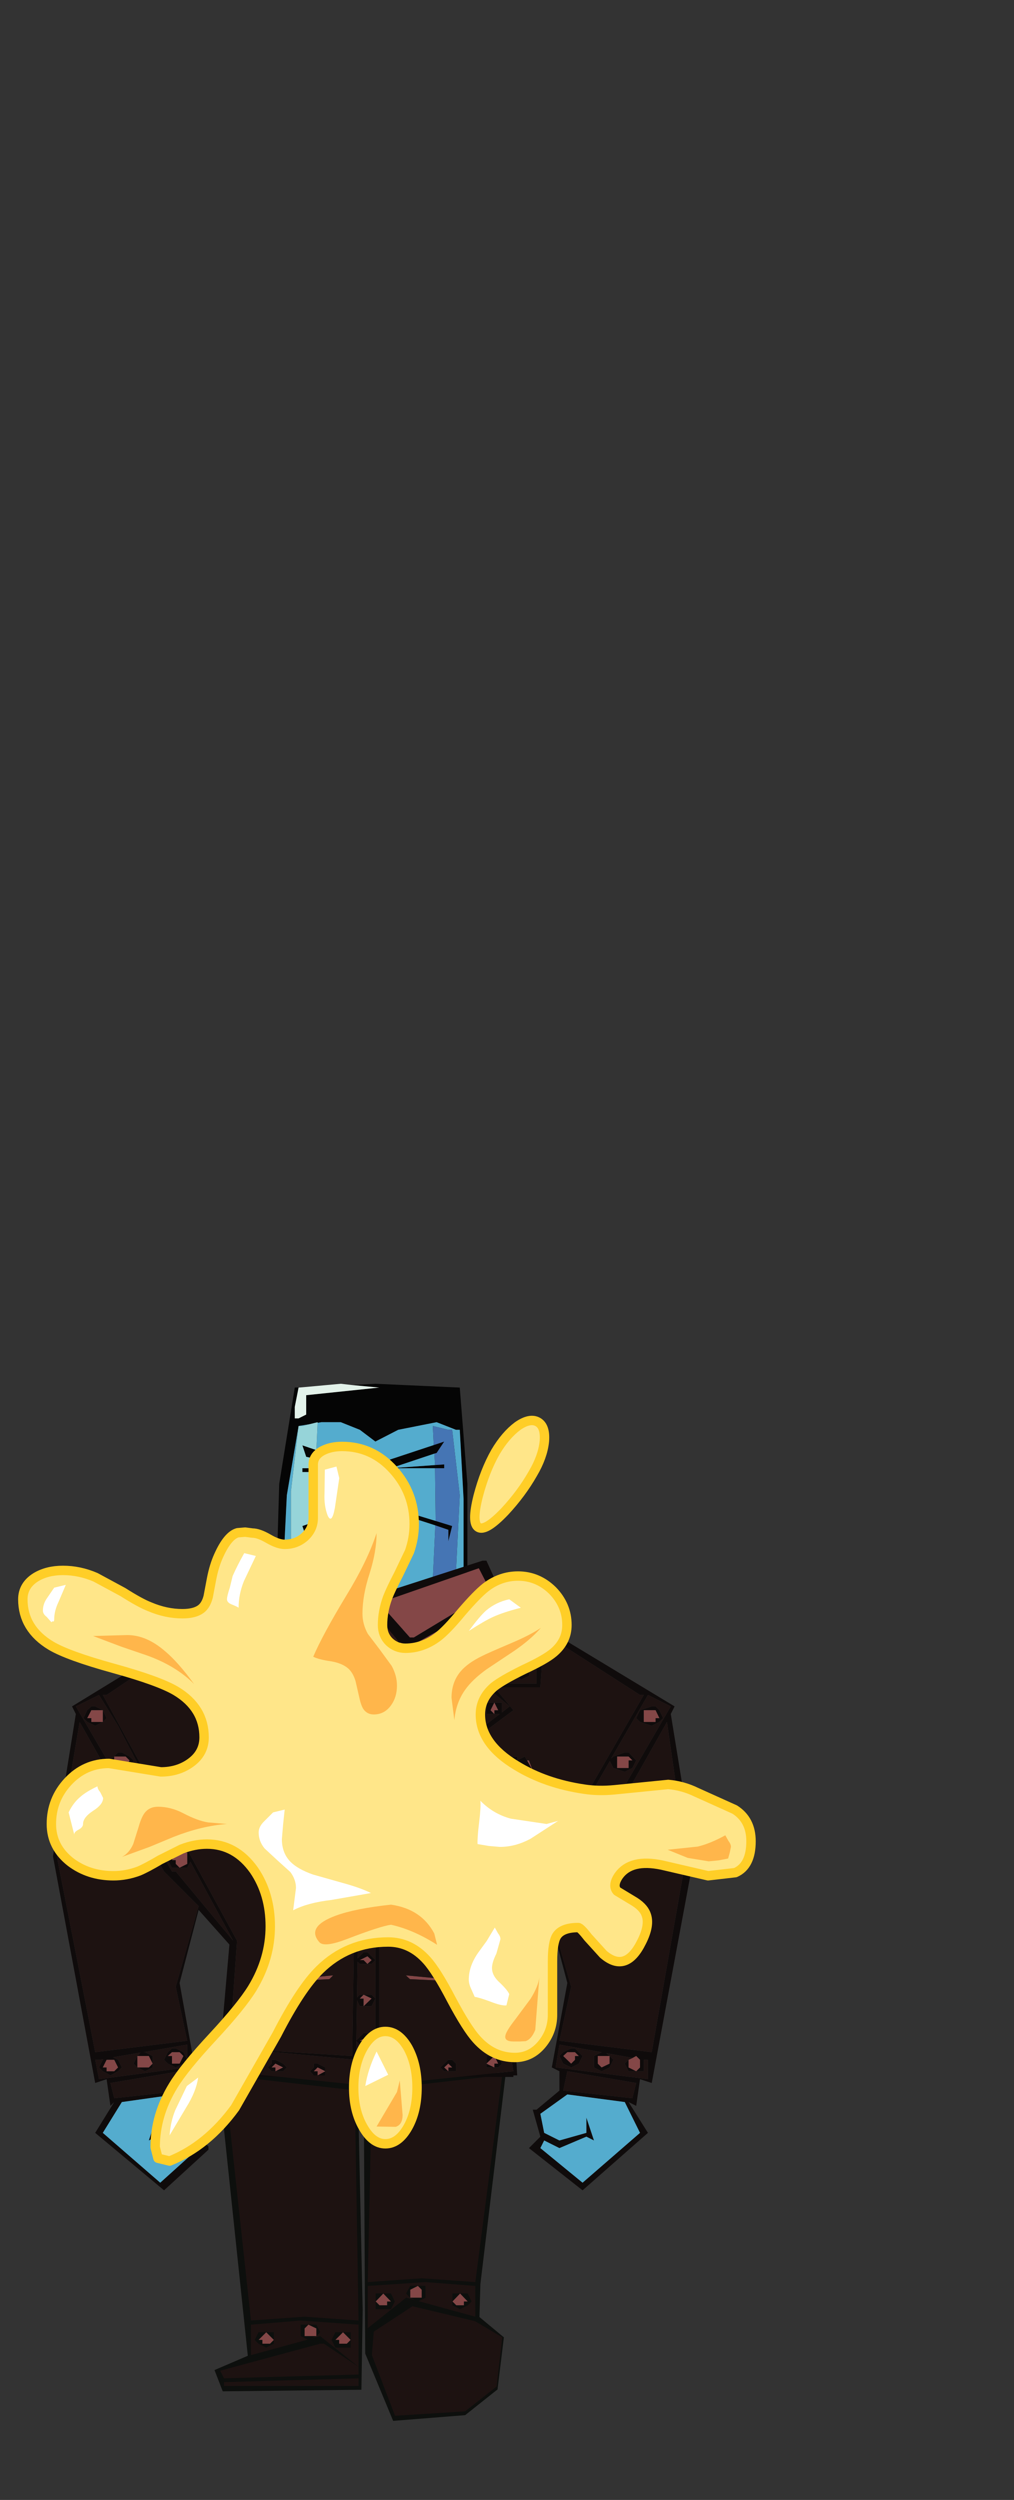 <?xml version="1.0" encoding="UTF-8" standalone="no"?>
<svg xmlns:xlink="http://www.w3.org/1999/xlink" height="1180.9px" width="479.35px" xmlns="http://www.w3.org/2000/svg">
  <rect width="100%" height="100%" fill="#333333" stroke="none"/>
  <g transform="matrix(1.0, 0.0, 0.0, 1.0, 174.55, 605.1)">
    <use height="164.25" transform="matrix(3.0, 0.0, 0.0, 3.0, -149.501, 48.548)" width="101.0" xlink:href="#sprite0"/>
    <use height="119.5" transform="matrix(2.965, 0.0, 0.0, 2.965, -165.979, 63.628)" width="117.6" xlink:href="#shape3"/>
  </g>
  <defs>
    <g id="sprite0" transform="matrix(1.0, 0.0, 0.0, 1.0, 50.45, 80.15)">
      <use height="55.35" transform="matrix(1.0, 0.0, 0.0, 1.0, -25.0, 27.8)" width="45.95" xlink:href="#shape0"/>
      <use height="40.7" transform="matrix(1.0, 0.0, 0.0, 1.0, -15.4, -80.15)" width="30.25" xlink:href="#shape1"/>
      <use height="99.15" transform="matrix(1.0, 0.0, 0.0, 1.0, -50.45, -52.3)" width="101.0" xlink:href="#shape2"/>
    </g>
    <g id="shape0" transform="matrix(1.0, 0.0, 0.0, 1.0, 25.0, -27.8)">
      <path d="M16.9 61.6 L16.75 66.8 20.6 70.0 19.6 78.2 14.5 82.25 3.15 83.15 -1.25 72.55 -1.5 28.4 20.9 28.4 16.9 61.6" fill="#0d0f0d" fill-rule="evenodd" stroke="none"/>
      <path d="M-2.45 29.0 L-1.65 65.7 -1.85 78.25 -23.7 78.5 -25.0 75.15 -19.75 72.9 -24.5 27.8 -2.45 29.0" fill="#0d0f0d" fill-rule="evenodd" stroke="none"/>
      <path d="M20.95 28.65 L20.35 28.7 20.35 28.65 20.95 28.65 M7.15 64.3 L8.25 63.75 8.25 61.9 7.05 61.9 5.85 61.9 5.2 63.1 5.85 63.75 6.65 64.15 5.2 63.75 -0.85 68.55 -0.85 61.9 8.25 61.3 16.1 61.9 16.1 66.75 7.15 64.3 M0.4 64.35 L0.4 65.55 2.8 65.55 3.4 64.35 2.8 63.1 1.6 63.1 0.4 63.1 0.4 64.35 M0.1 69.1 L6.2 65.1 16.05 67.45 20.35 70.0 19.45 77.75 14.5 81.65 3.45 82.35 -0.2 72.8 0.1 69.1 M12.5 64.35 L12.5 64.95 13.7 65.55 14.9 64.95 15.5 64.35 14.9 63.1 13.7 63.1 12.5 63.1 12.5 64.35 M16.1 61.3 L7.65 60.7 -0.85 61.3 -0.2 31.05 20.35 28.7 16.1 61.3" fill="#1d1211" fill-rule="evenodd" stroke="none"/>
      <path d="M7.05 61.9 L8.25 61.9 8.25 63.75 7.15 64.3 7.05 64.35 6.65 64.15 5.85 63.75 5.2 63.1 5.85 61.9 7.05 61.9 5.85 62.5 5.85 63.75 7.65 63.75 7.65 62.5 7.05 61.9 M1.6 63.1 L2.8 63.1 3.4 64.35 2.8 65.55 0.4 65.55 0.4 64.35 1.0 64.95 2.2 64.95 2.2 64.35 2.8 64.35 1.6 63.1 0.4 64.35 0.4 63.1 1.6 63.1 M13.7 63.1 L14.9 63.1 15.5 64.35 14.9 64.95 13.7 65.55 12.5 64.95 12.5 64.35 13.1 64.95 14.3 64.95 14.3 64.35 14.9 64.35 13.7 63.1 12.5 64.35 12.5 63.1 13.7 63.1" fill="#0d0f0d" fill-rule="evenodd" stroke="none"/>
      <path d="M7.05 61.9 L7.65 62.5 7.65 63.75 5.85 63.75 5.85 62.5 7.05 61.9 M1.6 63.1 L2.8 64.35 2.2 64.35 2.2 64.95 1.0 64.95 0.4 64.35 1.6 63.1 M13.7 63.1 L14.9 64.35 14.3 64.35 14.3 64.95 13.1 64.95 12.5 64.35 13.7 63.1" fill="#844747" fill-rule="evenodd" stroke="none"/>
      <path d="M-23.45 28.75 L-23.5 28.75 -24.1 28.65 -23.5 28.65 -23.45 28.75 -2.9 31.1 -2.3 67.35 -10.8 66.75 -19.25 67.35 -23.45 28.75 M-9.8 70.2 L-8.95 69.8 -8.35 69.2 -8.95 68.0 -10.2 68.0 -11.4 68.0 -11.4 69.8 -10.3 70.35 -19.25 72.8 -19.25 68.0 -11.4 67.35 -2.3 68.0 -2.3 74.65 -8.35 69.8 -9.8 70.2 M-15.65 70.4 L-15.65 69.2 -16.85 69.2 -18.05 69.2 -18.65 70.4 -18.05 71.0 -16.85 71.6 -15.65 71.0 -15.65 70.4 M-5.95 69.2 L-6.55 70.4 -5.95 71.6 -3.55 71.6 -3.55 70.4 -3.55 69.2 -4.75 69.2 -5.95 69.2 M-8.35 71.0 L-7.75 71.0 -2.3 74.65 -2.3 75.85 -23.5 76.45 -24.1 75.25 -8.35 71.0 M-23.5 77.05 L-2.3 76.45 -2.3 77.65 -23.5 77.65 -23.5 77.05" fill="#1d1211" fill-rule="evenodd" stroke="none"/>
      <path d="M-10.3 70.35 L-11.4 69.8 -11.4 68.0 -10.2 68.0 -8.95 68.0 -8.35 69.2 -8.95 69.8 -9.8 70.2 -10.2 70.4 -10.3 70.35 M-15.65 70.4 L-15.65 71.0 -16.85 71.6 -18.05 71.0 -18.65 70.4 -18.05 69.2 -16.85 69.2 -15.65 69.2 -15.65 70.4 -16.85 69.2 -18.05 70.4 -17.45 70.4 -17.45 71.0 -16.25 71.0 -15.65 70.4 M-8.95 69.8 L-8.95 68.6 -10.2 68.0 -10.8 68.6 -10.8 69.8 -8.95 69.8 M-5.95 69.2 L-4.75 69.2 -3.55 69.2 -3.55 70.4 -3.55 71.6 -5.95 71.6 -6.55 70.4 -5.95 69.2 M-3.55 70.4 L-4.75 69.2 -5.95 70.4 -5.35 70.4 -5.35 71.0 -4.15 71.0 -3.55 70.4" fill="#0d0f0d" fill-rule="evenodd" stroke="none"/>
      <path d="M-15.65 70.4 L-16.25 71.0 -17.45 71.0 -17.45 70.4 -18.05 70.4 -16.85 69.2 -15.65 70.4 M-8.95 69.8 L-10.8 69.8 -10.8 68.6 -10.2 68.0 -8.95 68.6 -8.95 69.8 M-3.55 70.4 L-4.15 71.0 -5.35 71.0 -5.35 70.4 -5.95 70.4 -4.75 69.2 -3.55 70.4" fill="#844747" fill-rule="evenodd" stroke="none"/>
    </g>
    <g id="shape1" transform="matrix(1.0, 0.0, 0.0, 1.0, 15.4, 80.15)">
      <path d="M-3.35 -79.95 L0.35 -80.15 13.65 -79.55 14.85 -64.4 14.85 -44.9 -0.9 -39.45 -15.4 -44.3 -14.8 -64.4 -12.35 -79.55 -11.1 -79.6 -11.75 -79.55 -12.35 -76.5 -12.35 -74.7 -11.75 -74.7 -10.55 -75.3 -10.55 -78.35 0.95 -79.55 -3.35 -79.95 M9.75 -67.35 L11.2 -67.45 11.2 -66.85 9.75 -66.85 3.35 -66.85 1.55 -66.25 2.15 -67.45 1.55 -68.05 2.15 -68.05 9.55 -70.5 11.2 -71.05 10.0 -69.25 9.65 -69.15 2.75 -66.85 9.75 -67.35 M9.85 -58.55 L12.45 -57.75 11.85 -55.35 11.85 -57.15 9.8 -57.85 6.4 -58.95 0.35 -60.2 6.4 -59.6 9.85 -58.55 M-11.75 -73.5 L-13.6 -62.6 -14.2 -50.5 -0.9 -45.65 14.25 -50.5 14.25 -62.0 13.65 -72.9 13.05 -72.9 10.0 -74.1 3.95 -72.9 0.35 -71.05 -2.1 -72.9 -5.1 -74.1 -8.15 -74.1 -8.75 -74.0 -8.75 -74.1 -9.95 -73.8 -11.75 -73.5 M-8.95 -69.7 L-2.1 -67.45 -1.5 -67.45 -0.9 -67.45 -1.2 -66.4 -0.9 -66.25 -1.25 -66.25 -1.5 -65.3 -1.5 -63.8 -0.25 -63.2 1.55 -63.8 1.55 -65.0 2.15 -65.65 2.15 -63.2 -0.25 -63.2 -2.1 -63.2 -1.5 -65.3 -1.5 -66.25 -9.1 -66.25 -11.15 -66.25 -11.15 -66.85 -9.1 -66.85 -2.7 -66.85 -9.0 -68.3 -10.55 -68.65 -11.15 -70.45 -8.95 -69.7 M-9.15 -58.45 L-5.7 -59.6 0.35 -60.2 -9.15 -57.65 -10.55 -57.15 -9.95 -55.95 -10.55 -55.95 -11.15 -57.75 -9.15 -58.45 M0.95 -57.15 L1.55 -56.55 0.95 -55.35 0.35 -54.75 0.95 -55.95 -0.25 -57.15 -0.25 -57.75 0.95 -57.15 M-1.5 -67.45 L-2.1 -66.85 -1.5 -66.55 -1.5 -67.45" fill="#050505" fill-rule="evenodd" stroke="none"/>
      <path d="M9.75 -66.85 L9.85 -58.55 6.4 -59.6 0.35 -60.2 -5.7 -59.6 -9.15 -58.45 -9.1 -66.25 -1.5 -66.25 -1.5 -65.3 -2.1 -63.2 -0.25 -63.2 2.15 -63.2 2.15 -65.65 1.55 -65.0 1.55 -63.8 -0.25 -63.2 -1.5 -63.8 -1.5 -65.3 -1.25 -66.25 -0.9 -66.25 -1.2 -66.4 -0.9 -67.45 -1.5 -67.45 -2.1 -67.45 -8.95 -69.7 -8.75 -74.0 -8.15 -74.1 -5.1 -74.1 -2.1 -72.9 0.35 -71.05 3.95 -72.9 10.0 -74.1 13.05 -72.9 13.65 -72.9 14.25 -62.0 14.25 -50.5 -0.9 -45.65 -14.2 -50.5 -13.6 -62.6 -11.75 -73.5 -12.95 -63.2 -12.95 -51.1 -8.75 -49.3 -9.15 -57.65 0.35 -60.2 6.4 -58.95 9.8 -57.85 9.4 -49.3 13.05 -50.5 13.65 -62.6 12.45 -72.9 11.85 -72.9 9.4 -73.5 9.55 -70.5 2.15 -68.05 1.55 -68.05 2.15 -67.45 1.55 -66.25 3.35 -66.85 9.75 -66.85 M9.65 -69.15 L9.75 -67.35 2.75 -66.85 9.65 -69.15 M0.95 -57.15 L-0.25 -57.75 -0.25 -57.15 0.95 -55.95 0.35 -54.75 0.95 -55.35 1.55 -56.55 0.95 -57.15 M-9.95 -73.8 L-11.15 -73.5 -11.75 -73.5 -9.95 -73.8 M-1.5 -67.45 L-1.5 -66.55 -2.1 -66.85 -1.5 -67.45 M-9.1 -66.85 L-9.0 -68.3 -2.7 -66.85 -9.1 -66.85" fill="#54acce" fill-rule="evenodd" stroke="none"/>
      <path d="M-3.35 -79.95 L0.95 -79.55 -10.55 -78.35 -10.55 -75.3 -11.75 -74.7 -12.35 -74.7 -12.35 -76.5 -11.75 -79.55 -11.1 -79.6 -5.1 -80.15 -3.35 -79.95" fill="#e3f2ea" fill-rule="evenodd" stroke="none"/>
      <path d="M9.75 -66.85 L11.2 -66.85 11.2 -67.45 9.75 -67.35 9.65 -69.15 10.0 -69.25 11.2 -71.05 9.55 -70.5 9.4 -73.5 11.85 -72.9 12.45 -72.9 13.65 -62.6 13.05 -50.5 9.4 -49.3 9.8 -57.85 11.85 -57.15 11.85 -55.35 12.45 -57.75 9.85 -58.55 9.75 -66.85" fill="#4575b4" fill-rule="evenodd" stroke="none"/>
      <path d="M-8.75 -74.0 L-8.95 -69.7 -11.15 -70.45 -10.55 -68.65 -9.0 -68.3 -9.1 -66.85 -11.15 -66.85 -11.15 -66.25 -9.1 -66.25 -9.15 -58.45 -11.15 -57.75 -10.55 -55.95 -9.95 -55.95 -10.55 -57.15 -9.15 -57.65 -8.75 -49.3 -12.95 -51.1 -12.95 -63.2 -11.75 -73.5 -11.15 -73.5 -9.95 -73.8 -8.75 -74.1 -8.75 -74.0" fill="#96d4d9" fill-rule="evenodd" stroke="none"/>
    </g>
    <g id="shape2" transform="matrix(1.0, 0.0, 0.0, 1.0, 50.45, 52.3)">
      <path d="M-14.5 29.0 L-23.85 29.0 -23.85 28.75 -24.45 28.75 -22.65 8.15 -27.5 2.7 -30.5 14.2 -28.1 27.5 -29.3 28.1 -29.3 31.15 -27.5 34.15 -26.9 34.15 -27.5 38.4 -25.95 39.95 -25.95 40.45 -32.95 46.85 -43.8 37.8 -40.8 32.95 -41.4 33.55 -42.0 29.35 -43.8 29.95 -50.45 -5.75 -46.85 -28.15 -47.45 -29.35 -19.5 -46.45 -20.25 -46.9 -17.8 -52.3 -17.2 -52.3 -0.25 -46.65 17.25 -52.3 17.85 -52.3 20.3 -46.9 19.35 -46.35 47.5 -29.35 46.9 -28.15 50.55 -5.75 43.9 29.95 42.05 29.35 41.45 33.55 40.25 32.95 43.3 37.8 33.0 46.85 24.55 40.2 26.35 38.4 25.15 34.15 25.75 34.15 29.35 31.15 29.35 28.1 28.15 27.5 30.6 14.2 27.55 2.7 21.5 8.15 22.7 28.75 22.1 28.75 22.1 29.0 13.35 29.0 22.1 28.1 21.5 24.5 20.3 7.55 42.65 -31.15 42.05 -31.15 26.95 -40.85 26.35 -32.35 19.1 -32.35 22.1 -28.75 0.95 -13.0 0.95 27.5 1.55 28.1 1.55 29.35 0.95 29.35 0.95 30.3 0.95 31.15 -3.3 31.15 -3.25 30.15 0.35 30.55 0.35 23.3 0.35 16.65 0.35 10.6 0.35 4.55 0.35 -2.1 0.35 -8.15 0.35 -12.4 -2.1 -13.6 -2.35 4.2 -1.5 3.35 -0.9 3.35 0.35 4.55 -0.25 5.15 -0.9 5.15 -2.1 5.15 -2.35 4.85 -2.45 10.35 -1.5 9.35 -0.9 9.35 0.35 10.6 -0.25 11.2 -0.9 11.2 -2.1 11.2 -2.45 10.85 -2.55 16.5 -2.1 16.05 -1.5 16.05 -2.1 16.65 -1.5 16.65 -1.5 17.85 -2.1 17.85 -2.55 16.9 -2.65 23.25 -1.5 22.1 -0.9 22.1 0.35 23.3 -0.25 23.9 -0.9 23.9 -2.1 23.9 -2.65 23.35 -2.7 26.3 -20.75 24.6 -3.3 25.7 -2.7 -14.2 -23.85 -28.75 -20.25 -32.35 -27.5 -32.35 -27.5 -40.85 -42.0 -31.15 -42.6 -31.15 -21.45 7.55 -22.65 24.5 -23.25 28.1 -14.5 29.0 M-0.9 23.9 L-0.25 23.3 -0.9 22.7 -2.1 23.3 -1.5 23.3 -0.9 23.9 M-0.9 11.2 L-0.25 10.6 -0.9 10.0 -2.1 10.6 -1.5 10.6 -0.9 11.2 M-0.9 5.15 L-0.25 4.55 -0.9 3.95 -2.1 4.55 -1.5 4.55 -0.9 5.15 M19.1 -29.95 L20.3 -29.95 20.3 -28.4 21.5 -29.35 17.25 -32.95 25.75 -32.95 25.75 -41.45 26.35 -41.45 25.15 -42.15 25.15 -42.05 25.75 -41.45 24.55 -40.2 23.3 -40.85 23.3 -42.05 24.45 -42.6 23.3 -43.25 22.7 -36.0 14.85 -34.15 16.05 -34.15 16.65 -34.15 17.25 -33.55 16.05 -32.35 15.65 -32.55 17.25 -29.35 0.35 -17.25 0.95 -13.6 19.95 -28.15 19.1 -28.15 19.1 -28.75 19.7 -28.75 19.1 -29.95 18.5 -28.75 19.1 -28.15 17.85 -28.15 17.85 -29.95 19.1 -29.95 M16.05 -34.15 L15.45 -33.55 16.05 -32.95 16.05 -33.55 16.65 -33.55 16.05 -34.15 M25.15 -41.45 L24.55 -42.05 23.9 -41.45 24.55 -40.85 24.55 -41.45 25.15 -41.45 M24.55 -35.4 L24.55 -34.15 23.3 -33.55 22.1 -34.8 23.3 -36.0 23.9 -36.0 24.55 -35.4 M23.3 -34.8 L23.9 -34.8 23.3 -35.4 22.7 -34.8 23.3 -34.15 23.3 -34.8 M22.1 -36.0 L22.7 -43.25 18.5 -45.65 1.55 -18.45 16.65 -29.35 14.25 -34.15 22.1 -36.0 M-0.25 -41.45 L0.95 -41.45 1.55 -40.2 0.95 -39.6 -0.25 -39.0 -1.5 -39.6 -2.1 -40.2 -1.5 -41.45 -0.25 -41.45 -1.5 -40.2 -0.9 -39.6 0.35 -39.6 0.35 -40.2 0.95 -40.2 -0.25 -41.45 M1.55 -37.2 L3.95 -39.6 -0.2 -44.75 -3.9 -39.6 -2.1 -37.2 1.55 -37.2 M5.8 -40.2 L6.4 -40.2 18.5 -47.5 16.65 -51.1 0.95 -45.65 5.8 -40.2 M4.35 -39.4 L2.15 -37.2 2.75 -37.2 6.6 -29.2 16.5 -44.75 5.15 -38.4 4.35 -39.4 M1.55 -29.95 L1.55 -28.15 -0.25 -27.5 -1.5 -28.15 -2.1 -29.35 -1.5 -29.95 -0.25 -30.55 0.35 -30.55 1.55 -29.95 M5.8 -28.15 L1.55 -36.6 -2.1 -36.6 -5.7 -28.15 -0.25 -17.85 5.8 -28.15 M0.95 -29.95 L-0.9 -29.95 -1.5 -29.35 -0.9 -28.15 0.95 -28.15 0.95 -29.95 M11.2 -22.1 L10.0 -22.7 10.0 -23.3 10.0 -23.9 11.2 -24.5 11.85 -24.5 11.85 -23.9 12.45 -23.3 11.2 -22.1 M11.85 -23.3 L11.2 -23.9 10.0 -23.3 11.2 -22.7 11.2 -23.3 11.85 -23.3 M25.15 -19.25 L26.95 -16.05 28.75 -16.05 28.75 -14.8 14.95 -17.3 14.85 -17.25 11.85 -17.85 14.95 -17.3 22.1 -21.45 22.7 -21.45 22.7 -20.85 23.9 -21.45 24.25 -20.85 25.15 -19.25 M2.75 -16.05 L3.95 -17.25 2.75 -17.85 2.15 -17.25 2.75 -17.25 2.75 -16.05 2.15 -16.05 1.55 -17.25 2.15 -17.85 2.75 -17.85 3.95 -17.85 3.95 -17.25 3.95 -16.05 2.75 -16.05 M-11.15 -21.45 L-11.55 -21.45 0.35 -13.0 0.35 -16.65 -6.7 -21.45 -2.1 -18.45 -16.4 -44.7 -18.15 -45.7 -23.25 -42.65 -23.25 -36.0 -15.4 -34.15 -18.4 -29.35 -16.6 -33.0 -17.2 -32.35 -18.4 -32.95 -19.0 -33.55 -18.4 -34.15 -17.2 -34.15 -16.6 -34.15 -16.2 -33.75 -16.0 -34.15 -23.85 -36.0 -24.45 -43.25 -27.5 -41.45 -26.9 -41.45 -26.9 -40.2 -26.9 -32.95 -18.4 -32.95 -22.65 -29.35 -22.0 -28.85 -21.45 -29.95 -20.85 -29.95 -21.45 -28.75 -20.85 -28.75 -20.85 -28.15 -20.95 -28.15 -12.2 -21.9 -12.35 -22.1 -11.75 -23.3 -11.15 -23.3 -11.75 -22.1 -11.15 -22.1 -11.15 -21.45 -9.95 -22.1 -11.15 -23.3 -9.95 -23.3 -9.95 -22.1 -9.95 -21.45 -11.15 -21.45 M-17.2 -34.15 L-18.4 -33.55 -17.8 -33.55 -17.2 -32.95 -16.6 -33.55 -17.2 -34.15 M34.8 -14.8 L35.4 -14.8 36.6 -14.2 37.25 -13.6 36.6 -12.4 34.8 -11.8 33.6 -12.4 33.1 -13.4 29.1 -5.9 29.95 -6.35 30.6 -6.35 31.8 -5.75 32.4 -4.55 31.8 -3.95 29.95 -3.35 28.75 -3.95 28.2 -4.5 20.9 7.55 31.2 -3.35 31.8 -3.35 46.9 -29.35 43.3 -31.15 37.5 -21.15 37.85 -21.45 39.65 -22.1 40.25 -22.1 41.45 -20.85 40.85 -19.65 39.65 -19.05 37.85 -19.65 37.3 -20.75 33.4 -14.0 33.6 -14.2 34.8 -14.8 33.6 -13.6 34.2 -12.4 36.0 -12.4 36.0 -13.6 36.6 -13.6 36.0 -14.2 34.8 -14.8 M38.45 -19.65 L40.25 -19.65 40.25 -20.85 40.85 -20.85 40.25 -21.45 38.45 -21.45 38.45 -19.65 M28.75 -5.15 L29.35 -3.95 31.2 -3.95 31.2 -5.75 29.35 -5.75 28.75 -5.15 M43.9 -29.35 L44.5 -29.35 45.1 -28.75 45.7 -27.5 45.1 -26.9 43.9 -26.3 42.05 -26.9 41.45 -27.5 42.05 -28.75 43.9 -29.35 M45.1 -27.5 L44.5 -28.75 42.65 -28.75 42.65 -26.9 44.5 -26.9 44.5 -27.5 45.1 -27.5 M49.35 -5.75 L46.3 -26.9 33.0 -3.35 27.55 2.1 31.2 14.8 29.35 23.3 43.9 25.1 49.35 -5.75 M40.25 26.3 L40.25 27.5 41.45 28.1 42.05 27.5 42.05 26.3 41.45 25.7 40.9 26.0 36.75 25.25 37.25 25.7 37.85 26.3 37.25 27.5 36.0 28.1 34.8 27.5 34.8 25.7 36.0 25.1 29.35 23.9 28.75 27.5 43.3 29.35 43.3 26.3 42.65 26.3 42.65 28.1 41.45 28.1 40.25 28.1 39.65 26.9 40.25 26.3 M37.25 25.7 L35.4 25.7 35.4 26.9 36.0 27.5 37.25 26.9 37.25 25.7 M31.2 24.5 L31.8 24.5 33.0 25.7 32.4 26.9 31.2 27.5 29.95 26.9 29.35 25.7 29.95 25.1 31.2 24.5 M40.85 32.35 L41.45 29.95 30.6 28.1 29.95 31.15 40.85 32.35 M19.1 25.7 L19.7 25.7 20.3 26.9 19.7 27.5 19.1 27.5 19.1 26.9 19.7 26.9 19.1 25.7 17.85 26.9 19.1 27.5 17.85 27.5 17.85 26.9 17.85 25.7 19.1 25.7 M11.85 28.1 L11.2 28.1 10.6 27.5 11.85 26.3 12.45 26.3 13.05 26.9 13.05 28.1 11.85 28.1 11.85 27.5 12.45 27.5 11.85 26.9 11.2 27.5 11.85 28.1 M4.55 27.5 L5.15 27.5 5.8 28.1 4.55 29.35 3.35 28.75 3.35 28.1 4.55 28.75 4.55 28.1 5.15 28.1 4.55 27.5 3.35 28.1 3.35 27.5 4.55 27.5 M31.8 25.1 L30.6 25.1 29.95 25.7 31.2 26.9 31.8 26.3 31.8 25.7 32.4 25.7 31.8 25.1 M39.65 32.95 L30.6 31.75 26.35 34.8 26.95 37.8 29.35 39.0 33.6 37.8 33.6 35.4 34.8 39.0 33.6 38.4 29.35 40.2 26.95 39.0 26.35 40.2 33.0 45.65 42.05 37.8 39.65 32.95 M-43.8 -29.35 L-42.6 -28.75 -42.0 -27.5 -42.6 -26.9 -43.8 -26.3 -45.05 -26.9 -45.65 -27.5 -45.05 -28.75 -44.4 -29.35 -43.8 -29.35 M-42.6 -26.9 L-42.6 -28.75 -44.4 -28.75 -45.05 -27.5 -44.4 -27.5 -44.4 -26.9 -42.6 -26.9 M-36.55 -14.8 L-35.95 -15.4 -35.35 -15.4 -34.25 -14.85 -40.2 -26.3 -43.2 -31.15 -46.85 -29.35 -31.7 -3.35 -31.1 -3.35 -22.05 7.55 -28.8 -4.9 -29.3 -3.95 -30.5 -3.95 -31.7 -3.95 -32.35 -5.15 -31.7 -6.35 -31.1 -6.95 -30.5 -6.95 -29.7 -6.55 -33.7 -13.9 -33.55 -13.6 -34.15 -12.4 -35.35 -11.8 -36.55 -12.4 -37.15 -13.6 -36.55 -14.8 -36.55 -13.0 -35.35 -12.4 -34.15 -13.6 -34.75 -14.8 -36.55 -14.8 M-40.8 -19.65 L-39.0 -19.65 -38.4 -20.85 -39.0 -21.45 -40.8 -21.45 -40.8 -19.65 -41.4 -20.85 -40.2 -22.1 -39.6 -22.1 -38.4 -21.45 -37.75 -20.85 -38.4 -19.65 -39.6 -19.05 -40.8 -19.65 M-30.5 -3.95 L-29.3 -4.55 -29.3 -6.35 -31.1 -6.35 -31.7 -5.15 -31.1 -5.15 -31.1 -4.55 -30.5 -3.95 M-49.85 -5.75 L-43.8 25.1 -29.3 23.3 -31.1 14.8 -27.5 2.1 -32.95 -3.35 -46.25 -26.9 -49.85 -5.75 M-5.7 -40.2 L-0.9 -45.65 -16.6 -51.1 -19.0 -47.5 -6.3 -40.2 -5.7 -40.2 M-5.1 -38.4 L-14.8 -43.85 -6.25 -29.25 -3.3 -36.6 -3.3 -36.9 -4.7 -38.95 -5.1 -38.4 M-20.85 -29.95 L-19.65 -29.95 -19.0 -28.75 -19.65 -28.15 -20.85 -28.15 -19.65 -28.75 -20.85 -29.95 M-24.45 -40.2 L-24.45 -39.6 -25.65 -39.0 -26.9 -40.2 -26.3 -40.85 -26.3 -41.45 -25.65 -41.45 -24.45 -40.85 -24.45 -40.2 -25.65 -40.85 -26.3 -40.2 -25.65 -40.2 -25.65 -39.6 -24.45 -40.2 M-23.85 -35.4 L-23.25 -34.8 -23.85 -34.15 -25.05 -33.55 -26.3 -34.8 -25.65 -35.4 -25.65 -36.0 -25.05 -36.0 -23.85 -35.4 M-23.85 -34.8 L-25.05 -35.4 -25.65 -34.8 -25.05 -34.8 -25.05 -34.15 -23.85 -34.8 M-2.1 -16.65 L-2.1 -16.05 -3.3 -16.05 -3.9 -16.05 -4.5 -16.65 -3.9 -17.85 -3.3 -17.85 -2.1 -17.85 -2.1 -16.65 -3.3 -17.85 -3.9 -16.65 -3.3 -16.65 -3.3 -16.05 -2.1 -16.65 M-0.9 -8.75 L-1.5 -8.15 -0.9 -8.15 -0.9 -7.55 -0.25 -8.15 -0.9 -8.75 -0.25 -8.75 0.35 -8.15 -0.9 -6.95 -2.1 -7.55 -2.1 -8.75 -0.9 -8.75 M-0.9 -2.7 L-0.25 -2.7 0.35 -2.1 -0.9 -0.9 -2.1 -1.5 -2.1 -2.1 -1.5 -2.1 -0.9 -1.5 -0.25 -2.1 -0.9 -2.7 -2.1 -2.1 -2.1 -2.7 -0.9 -2.7 M-1.5 16.05 L-0.25 16.05 0.35 16.65 -0.25 17.85 -1.5 17.85 -0.25 16.65 -1.5 16.05 M-31.1 24.5 L-29.9 25.1 -29.3 26.3 -29.3 23.9 -36.2 25.1 -35.95 25.1 -34.75 25.7 -34.75 26.9 -34.75 27.5 -35.95 28.1 -37.15 27.5 -37.75 26.9 -37.15 25.7 -36.65 25.15 -41.0 25.9 -40.2 26.3 -39.6 27.5 -40.2 28.1 -41.4 28.75 Q-42.0 28.4 -42.6 28.1 L-43.2 27.5 -42.6 26.3 -42.5 26.2 -43.2 26.3 -43.8 26.3 -43.2 29.35 -29.3 27.5 -29.3 26.3 -29.9 26.9 -31.1 27.5 -32.35 26.9 -32.95 26.3 -32.35 25.1 -31.7 24.5 -31.1 24.5 M-20.85 27.5 L-20.25 26.9 -20.85 26.3 -22.05 26.9 -21.45 26.9 -20.85 27.5 -22.05 27.5 -22.05 26.9 -22.05 26.3 -21.45 25.7 -20.85 25.7 -19.65 26.9 -20.25 27.5 -20.85 27.5 M-34.75 26.9 L-35.35 25.7 -37.15 25.7 -37.15 27.5 -35.35 27.5 -34.75 26.9 M-30.5 25.1 L-31.7 25.1 -32.35 25.7 -31.7 25.7 -31.7 26.9 -30.5 26.9 -29.9 25.7 -30.5 25.1 M-39.6 32.95 L-42.6 37.8 -33.55 45.65 -27.5 40.2 -27.5 39.0 -29.9 40.2 -34.15 38.4 -35.35 39.0 -34.15 35.4 -33.55 37.8 -29.3 39.0 -27.5 37.8 -27.5 34.8 -31.1 31.75 -39.6 32.95 M-30.5 28.1 L-41.4 29.95 -40.8 32.35 -29.9 31.15 -30.5 28.1 M-2.7 28.1 L-2.7 27.5 -2.1 27.5 -0.9 28.1 -0.25 28.75 -0.9 29.35 -2.1 29.35 -2.7 29.35 -3.3 28.75 -2.7 28.1 M-2.1 29.35 L-0.9 28.75 -2.1 28.1 -2.7 28.75 -2.1 28.75 -2.1 29.35 M-9.35 26.9 L-8.75 26.9 -7.55 27.5 -7.55 28.1 -7.55 28.75 -8.75 28.75 -9.35 28.75 -9.95 28.1 -9.35 27.5 -9.35 26.9 M-8.75 28.75 L-7.55 28.1 -8.75 27.5 -9.35 28.1 -8.75 28.1 -8.75 28.75 M-13.6 27.5 L-14.2 28.1 -15.4 28.1 -16.0 28.1 -16.6 27.5 -16.0 26.9 -16.0 26.3 -15.4 26.3 -14.2 26.9 -13.6 27.5 M-15.4 27.5 L-15.4 28.1 -14.2 27.5 -15.4 26.9 -16.0 27.5 -15.4 27.5 M-40.8 26.3 L-42.0 26.3 -42.6 27.5 -42.0 27.5 -42.0 28.1 -40.8 28.1 -40.2 27.5 -40.8 26.3" fill="#0f0b0b" fill-rule="evenodd" stroke="none"/>
      <path d="M-0.9 23.9 L-1.5 23.3 -2.1 23.3 -0.9 22.7 -0.25 23.3 -0.9 23.9 M-1.5 17.85 L-1.5 16.65 -2.1 16.65 -1.5 16.05 -0.25 16.65 -1.5 17.85 M-0.9 11.2 L-1.5 10.6 -2.1 10.6 -0.9 10.0 -0.25 10.6 -0.9 11.2 M-0.9 5.15 L-1.5 4.55 -2.1 4.55 -0.9 3.95 -0.25 4.55 -0.9 5.15 M19.1 -29.95 L19.7 -28.75 19.1 -28.75 19.1 -28.15 18.5 -28.75 19.1 -29.95 M16.05 -34.15 L16.65 -33.55 16.05 -33.55 16.05 -32.95 15.45 -33.55 16.05 -34.15 M25.15 -41.45 L24.55 -41.45 24.55 -40.85 23.9 -41.45 24.55 -42.05 25.15 -41.45 M23.3 -34.8 L23.3 -34.15 22.7 -34.8 23.3 -35.4 23.9 -34.8 23.3 -34.8 M-0.25 -41.45 L0.95 -40.2 0.35 -40.2 0.35 -39.6 -0.9 -39.6 -1.5 -40.2 -0.25 -41.45 M4.35 -39.4 L5.15 -38.4 16.5 -44.75 6.6 -29.2 2.75 -37.2 2.15 -37.2 4.35 -39.4 M5.8 -40.2 L0.95 -45.65 16.65 -51.1 18.5 -47.5 6.4 -40.2 5.8 -40.2 M0.95 -29.95 L0.95 -28.15 -0.9 -28.15 -1.5 -29.35 -0.9 -29.95 0.95 -29.95 M11.85 -23.3 L11.2 -23.3 11.2 -22.7 10.0 -23.3 11.2 -23.9 11.85 -23.3 M24.25 -20.85 L24.55 -20.85 25.15 -19.25 24.25 -20.85 M2.75 -16.05 L2.75 -17.25 2.15 -17.25 2.75 -17.85 3.95 -17.25 2.75 -16.05 M-11.15 -21.45 L-11.15 -22.1 -11.75 -22.1 -11.15 -23.3 -9.95 -22.1 -11.15 -21.45 M-20.85 -28.15 L-20.85 -28.75 -21.45 -28.75 -20.85 -29.95 -19.65 -28.75 -20.85 -28.15 M-17.2 -34.15 L-16.6 -33.55 -17.2 -32.95 -17.8 -33.55 -18.4 -33.55 -17.2 -34.15 M34.8 -14.8 L36.0 -14.2 36.6 -13.6 36.0 -13.6 36.0 -12.4 34.2 -12.4 33.6 -13.6 34.8 -14.8 M28.75 -5.15 L29.35 -5.75 31.2 -5.75 31.2 -3.95 29.35 -3.95 28.75 -5.15 M38.45 -19.65 L38.45 -21.45 40.25 -21.45 40.85 -20.85 40.25 -20.85 40.25 -19.65 38.45 -19.65 M45.1 -27.5 L44.5 -27.5 44.5 -26.9 42.65 -26.9 42.65 -28.75 44.5 -28.75 45.1 -27.5 M40.9 26.0 L41.45 25.7 42.05 26.3 42.05 27.5 41.45 28.1 40.25 27.5 40.25 26.3 40.9 26.0 M37.25 25.7 L37.25 26.9 36.0 27.5 35.4 26.9 35.4 25.7 37.25 25.7 M5.8 13.6 L5.15 13.0 17.25 14.15 5.8 13.6 M19.1 25.7 L19.7 26.9 19.1 26.9 19.1 27.5 17.85 26.9 19.1 25.7 M11.85 28.1 L11.2 27.5 11.85 26.9 12.45 27.5 11.85 27.5 11.85 28.1 M4.55 27.5 L5.15 28.1 4.55 28.1 4.55 28.75 3.35 28.1 4.55 27.5 M31.8 25.1 L32.4 25.7 31.8 25.7 31.8 26.3 31.2 26.9 29.95 25.7 30.6 25.1 31.8 25.1 M-42.6 -26.9 L-44.4 -26.9 -44.4 -27.5 -45.05 -27.5 -44.4 -28.75 -42.6 -28.75 -42.6 -26.9 M-36.55 -14.8 L-34.75 -14.8 -34.15 -13.6 -35.35 -12.4 -36.55 -13.0 -36.55 -14.8 M-30.5 -3.95 L-31.1 -4.55 -31.1 -5.15 -31.7 -5.15 -31.1 -6.35 -29.3 -6.35 -29.3 -4.55 -30.5 -3.95 M-40.8 -19.65 L-40.8 -21.45 -39.0 -21.45 -38.4 -20.85 -39.0 -19.65 -40.8 -19.65 M-5.1 -38.4 L-4.7 -38.95 -3.3 -36.9 -3.3 -36.6 -6.25 -29.25 -14.8 -43.85 -5.1 -38.4 M-5.7 -40.2 L-6.3 -40.2 -19.0 -47.5 -16.6 -51.1 -0.9 -45.65 -5.7 -40.2 M-24.45 -40.2 L-25.65 -39.6 -25.65 -40.2 -26.3 -40.2 -25.65 -40.85 -24.45 -40.2 M-23.85 -34.8 L-25.05 -34.15 -25.05 -34.8 -25.65 -34.8 -25.05 -35.4 -23.85 -34.8 M-2.1 -16.65 L-3.3 -16.05 -3.3 -16.65 -3.9 -16.65 -3.3 -17.85 -2.1 -16.65 M-0.9 -8.75 L-0.25 -8.15 -0.9 -7.55 -0.9 -8.15 -1.5 -8.15 -0.9 -8.75 M-0.9 -2.7 L-0.25 -2.1 -0.9 -1.5 -1.5 -2.1 -2.1 -2.1 -0.9 -2.7 M-6.3 13.0 L-6.9 13.6 -18.4 14.15 -6.3 13.0 M-20.85 27.5 L-21.45 26.9 -22.05 26.9 -20.85 26.3 -20.25 26.9 -20.85 27.5 M-30.5 25.1 L-29.9 25.7 -30.5 26.9 -31.7 26.9 -31.7 25.7 -32.35 25.7 -31.7 25.1 -30.5 25.1 M-34.75 26.9 L-35.35 27.5 -37.15 27.5 -37.15 25.7 -35.35 25.7 -34.75 26.9 M-2.1 29.35 L-2.1 28.75 -2.7 28.75 -2.1 28.1 -0.9 28.75 -2.1 29.35 M-8.75 28.75 L-8.75 28.1 -9.35 28.1 -8.75 27.5 -7.55 28.1 -8.75 28.75 M-15.4 27.5 L-16.0 27.5 -15.4 26.9 -14.2 27.5 -15.4 28.1 -15.4 27.5 M-40.8 26.3 L-40.2 27.5 -40.8 28.1 -42.0 28.1 -42.0 27.5 -42.6 27.5 -42.0 26.3 -40.8 26.3" fill="#844747" fill-rule="evenodd" stroke="none"/>
      <path d="M-0.25 -41.45 L-1.5 -41.45 -2.1 -40.2 -1.5 -39.6 -0.25 -39.0 0.95 -39.6 1.55 -40.2 0.95 -41.45 -0.25 -41.45 M1.55 -37.2 L-2.1 -37.2 -3.9 -39.6 -0.2 -44.75 3.95 -39.6 1.55 -37.2 M5.8 -28.15 L-0.25 -17.85 -5.7 -28.15 -2.1 -36.6 1.55 -36.6 5.8 -28.15 M1.55 -29.95 L0.35 -30.55 -0.25 -30.55 -1.5 -29.95 -2.1 -29.35 -1.5 -28.15 -0.25 -27.5 1.55 -28.15 1.55 -29.95" fill="#2f1916" fill-rule="evenodd" stroke="none"/>
      <path d="M-14.5 29.0 L-23.25 28.1 -22.65 24.5 -21.45 7.55 -42.6 -31.15 -42.0 -31.15 -27.5 -40.85 -27.5 -32.35 -20.25 -32.35 -23.85 -28.75 -2.7 -14.2 -3.3 25.7 -20.75 24.6 -2.7 26.3 -2.65 23.35 -2.1 23.9 -0.9 23.9 -0.25 23.9 0.35 23.3 -0.9 22.1 -1.5 22.1 -2.65 23.25 -2.55 16.9 -2.1 17.85 -1.5 17.85 -0.25 17.85 0.35 16.65 -0.25 16.05 -1.5 16.05 -2.1 16.05 -2.55 16.5 -2.45 10.85 -2.1 11.2 -0.9 11.2 -0.25 11.2 0.35 10.6 -0.9 9.35 -1.5 9.35 -2.45 10.35 -2.35 4.85 -2.1 5.15 -0.9 5.15 -0.25 5.15 0.35 4.55 -0.9 3.35 -1.5 3.35 -2.35 4.2 -2.1 -13.6 0.35 -12.4 0.35 -8.15 0.35 -2.1 0.35 4.55 0.35 10.6 0.35 16.65 0.35 23.3 0.35 30.55 -3.25 30.15 -14.5 29.0 M0.95 30.3 L0.95 29.35 1.55 29.35 1.55 28.1 0.95 27.5 0.95 -13.0 22.1 -28.75 19.1 -32.35 26.35 -32.35 26.95 -40.85 42.05 -31.15 42.65 -31.15 20.3 7.55 21.5 24.5 22.1 28.1 13.35 29.0 0.95 30.3 M16.05 -34.15 L14.85 -34.15 22.7 -36.0 23.3 -43.25 24.45 -42.6 23.3 -42.05 23.3 -40.85 24.55 -40.2 25.75 -41.45 25.15 -42.05 25.15 -42.15 26.35 -41.45 25.75 -41.45 25.75 -32.95 17.25 -32.95 21.5 -29.35 20.3 -28.4 20.3 -29.95 19.1 -29.95 17.85 -29.95 17.85 -28.15 19.1 -28.15 19.95 -28.15 0.95 -13.6 0.35 -17.25 17.25 -29.35 15.65 -32.55 16.05 -32.35 17.25 -33.55 16.65 -34.15 16.05 -34.15 M24.55 -35.4 L23.9 -36.0 23.3 -36.0 22.1 -34.8 23.3 -33.55 24.55 -34.15 24.55 -35.4 M22.1 -36.0 L14.25 -34.15 16.65 -29.35 1.55 -18.45 18.5 -45.65 22.7 -43.25 22.1 -36.0 M11.2 -22.1 L12.45 -23.3 11.85 -23.9 11.85 -24.5 11.2 -24.5 10.0 -23.9 10.0 -23.3 10.0 -22.7 11.2 -22.1 M24.25 -20.85 L23.9 -21.45 22.7 -20.85 22.7 -21.45 22.1 -21.45 14.95 -17.3 11.85 -17.85 14.85 -17.25 14.95 -17.3 28.75 -14.8 28.75 -16.05 26.95 -16.05 25.15 -19.25 24.55 -20.85 24.25 -20.85 M2.75 -16.05 L3.95 -16.05 3.95 -17.25 3.95 -17.85 2.75 -17.85 2.15 -17.85 1.55 -17.25 2.15 -16.05 2.75 -16.05 M-17.2 -34.15 L-18.4 -34.15 -19.0 -33.55 -18.4 -32.95 -17.2 -32.35 -16.6 -33.0 -18.4 -29.35 -15.4 -34.15 -23.25 -36.0 -23.25 -42.65 -18.15 -45.7 -16.4 -44.7 -2.1 -18.45 -6.7 -21.45 0.35 -16.65 0.35 -13.0 -11.55 -21.45 -11.15 -21.45 -9.95 -21.45 -9.95 -22.1 -9.95 -23.3 -11.15 -23.3 -11.75 -23.3 -12.35 -22.1 -12.2 -21.9 -20.95 -28.15 -20.85 -28.15 -19.65 -28.15 -19.0 -28.75 -19.65 -29.95 -20.85 -29.95 -21.45 -29.95 -22.0 -28.85 -22.65 -29.35 -18.4 -32.95 -26.9 -32.95 -26.9 -40.2 -26.9 -41.45 -27.5 -41.45 -24.45 -43.25 -23.85 -36.0 -16.0 -34.15 -16.2 -33.75 -16.6 -34.15 -17.2 -34.15 M34.8 -14.8 L33.6 -14.2 33.4 -14.0 37.3 -20.75 37.85 -19.65 39.65 -19.05 40.85 -19.65 41.45 -20.85 40.25 -22.1 39.65 -22.1 37.85 -21.45 37.5 -21.15 43.3 -31.15 46.9 -29.35 31.8 -3.35 31.2 -3.35 20.9 7.55 28.2 -4.5 28.75 -3.95 29.95 -3.35 31.8 -3.95 32.4 -4.55 31.8 -5.75 30.6 -6.35 29.95 -6.35 29.1 -5.9 33.1 -13.4 33.6 -12.4 34.8 -11.8 36.6 -12.4 37.25 -13.6 36.6 -14.2 35.4 -14.8 34.8 -14.8 M43.9 -29.35 L42.05 -28.75 41.45 -27.5 42.05 -26.9 43.9 -26.3 45.1 -26.9 45.7 -27.5 45.1 -28.75 44.5 -29.35 43.9 -29.35 M49.35 -5.75 L43.9 25.1 29.35 23.3 31.2 14.8 27.55 2.1 33.0 -3.35 46.3 -26.9 49.35 -5.75 M40.9 26.0 L40.25 26.3 39.65 26.9 40.25 28.1 41.45 28.1 42.65 28.1 42.65 26.3 43.3 26.3 43.3 29.35 28.75 27.5 29.35 23.9 36.0 25.1 34.8 25.7 34.8 27.5 36.0 28.1 37.25 27.5 37.85 26.3 37.25 25.7 36.75 25.25 40.9 26.0 M40.85 32.35 L29.95 31.15 30.6 28.1 41.45 29.95 40.85 32.35 M31.2 24.5 L29.95 25.1 29.35 25.7 29.95 26.9 31.2 27.5 32.4 26.9 33.0 25.7 31.8 24.5 31.2 24.5 M5.8 13.6 L17.25 14.15 5.15 13.0 5.8 13.6 M19.1 27.5 L19.7 27.5 20.3 26.9 19.7 25.7 19.1 25.7 17.85 25.7 17.85 26.9 17.85 27.5 19.1 27.5 M11.85 28.1 L13.05 28.1 13.05 26.9 12.45 26.3 11.85 26.3 10.6 27.5 11.2 28.1 11.85 28.1 M3.35 28.1 L3.35 28.75 4.55 29.35 5.8 28.1 5.15 27.5 4.55 27.5 3.35 27.5 3.35 28.1 M-43.8 -29.35 L-44.4 -29.35 -45.05 -28.75 -45.65 -27.5 -45.05 -26.9 -43.8 -26.3 -42.6 -26.9 -42.0 -27.5 -42.6 -28.75 -43.8 -29.35 M-30.5 -3.95 L-29.3 -3.95 -28.8 -4.9 -22.05 7.55 -31.1 -3.35 -31.7 -3.35 -46.85 -29.35 -43.2 -31.15 -40.2 -26.3 -34.25 -14.85 -35.35 -15.4 -35.95 -15.4 -36.55 -14.8 -37.15 -13.6 -36.55 -12.4 -35.35 -11.8 -34.15 -12.4 -33.55 -13.6 -33.7 -13.9 -29.7 -6.55 -30.5 -6.95 -31.1 -6.95 -31.7 -6.35 -32.35 -5.15 -31.7 -3.95 -30.5 -3.95 M-40.8 -19.65 L-39.6 -19.05 -38.4 -19.65 -37.75 -20.85 -38.4 -21.45 -39.6 -22.1 -40.2 -22.1 -41.4 -20.85 -40.8 -19.65 M-49.85 -5.75 L-46.25 -26.9 -32.95 -3.35 -27.5 2.1 -31.1 14.8 -29.3 23.3 -43.8 25.1 -49.85 -5.75 M-24.45 -40.2 L-24.45 -40.85 -25.65 -41.45 -26.3 -41.45 -26.3 -40.85 -26.9 -40.2 -25.65 -39.0 -24.45 -39.6 -24.45 -40.2 M-23.85 -35.4 L-25.05 -36.0 -25.65 -36.0 -25.65 -35.4 -26.3 -34.8 -25.05 -33.55 -23.85 -34.15 -23.25 -34.8 -23.85 -35.4 M-2.1 -16.65 L-2.1 -17.85 -3.3 -17.85 -3.9 -17.85 -4.5 -16.65 -3.9 -16.05 -3.3 -16.05 -2.1 -16.05 -2.1 -16.65 M-0.9 -8.75 L-2.1 -8.75 -2.1 -7.55 -0.9 -6.95 0.35 -8.15 -0.25 -8.75 -0.9 -8.75 M-2.1 -2.1 L-2.1 -1.5 -0.9 -0.9 0.35 -2.1 -0.25 -2.7 -0.9 -2.7 -2.1 -2.7 -2.1 -2.1 M-6.3 13.0 L-18.4 14.15 -6.9 13.6 -6.3 13.0 M-31.1 24.5 L-31.7 24.5 -32.35 25.1 -32.95 26.3 -32.35 26.9 -31.1 27.5 -29.9 26.9 -29.3 26.3 -29.3 27.5 -43.2 29.35 -43.8 26.3 -43.2 26.3 -42.5 26.2 -42.6 26.3 -43.2 27.5 -42.6 28.1 Q-42.0 28.4 -41.4 28.75 L-40.2 28.1 -39.6 27.5 -40.2 26.3 -41.0 25.9 -36.65 25.15 -37.15 25.7 -37.75 26.9 -37.15 27.5 -35.95 28.1 -34.75 27.5 -34.75 26.9 -34.75 25.7 -35.95 25.1 -36.2 25.1 -29.3 23.9 -29.3 26.3 -29.9 25.1 -31.1 24.5 M-20.85 27.5 L-20.25 27.5 -19.65 26.9 -20.85 25.7 -21.45 25.7 -22.05 26.3 -22.05 26.9 -22.05 27.5 -20.85 27.5 M-2.7 28.1 L-3.3 28.75 -2.7 29.35 -2.1 29.35 -0.9 29.35 -0.25 28.75 -0.9 28.1 -2.1 27.5 -2.7 27.5 -2.7 28.1 M-30.5 28.1 L-29.9 31.15 -40.8 32.35 -41.4 29.95 -30.5 28.1 M-9.35 26.9 L-9.35 27.5 -9.95 28.1 -9.35 28.75 -8.75 28.75 -7.55 28.75 -7.55 28.1 -7.55 27.5 -8.75 26.9 -9.35 26.9 M-13.6 27.5 L-14.2 26.9 -15.4 26.3 -16.0 26.3 -16.0 26.9 -16.6 27.5 -16.0 28.1 -15.4 28.1 -14.2 28.1 -13.6 27.5" fill="#1d1211" fill-rule="evenodd" stroke="none"/>
      <path d="M39.65 32.95 L42.05 37.8 33.0 45.65 26.35 40.2 26.95 39.0 29.35 40.2 33.6 38.4 34.8 39.0 33.6 35.4 33.6 37.8 29.35 39.0 26.95 37.8 26.35 34.8 30.6 31.75 39.65 32.95 M-39.6 32.95 L-31.1 31.75 -27.5 34.8 -27.5 37.8 -29.3 39.0 -33.55 37.8 -34.15 35.4 -35.35 39.0 -34.15 38.4 -29.9 40.2 -27.5 39.0 -27.5 40.2 -33.55 45.65 -42.6 37.8 -39.6 32.95" fill="#54acce" fill-rule="evenodd" stroke="none"/>
    </g>
    <g id="shape3" transform="matrix(1.0, 0.0, 0.0, 1.0, 0.6, 0.8)">
      <path d="M84.75 36.95 Q83.45 38.05 80.0 39.65 76.55 41.35 75.25 42.4 73.1 44.25 73.1 46.8 73.1 51.5 78.85 54.95 83.5 57.8 89.65 58.7 91.9 59.05 94.5 58.8 L103.05 57.95 Q105.4 58.15 107.55 59.2 L113.65 61.95 Q116.25 63.6 116.25 67.0 116.25 70.9 113.75 72.0 L109.4 72.5 102.05 70.8 Q97.1 69.75 95.15 72.5 94.1 74.05 94.9 74.95 L97.3 76.4 Q99.05 77.4 99.5 78.6 100.2 80.3 98.8 83.05 96.3 88.1 92.7 85.0 L90.25 82.3 Q89.05 80.75 88.7 80.75 86.1 80.75 85.25 82.1 84.6 83.15 84.6 86.15 L84.6 94.65 Q84.6 97.3 82.9 99.35 81.15 101.45 78.6 101.45 75.1 101.45 72.5 98.55 70.95 96.85 68.5 92.25 66.1 87.65 64.55 85.95 61.95 83.05 58.4 83.05 51.95 83.05 47.45 87.5 44.4 90.5 40.65 97.8 L34.0 109.45 Q29.55 115.55 23.55 117.95 L21.7 117.5 21.25 115.75 Q21.25 110.6 24.15 105.9 25.85 103.1 30.45 98.15 35.0 93.25 36.75 90.4 39.6 85.7 39.6 80.55 39.6 75.4 37.0 71.6 34.05 67.45 29.5 67.45 27.5 67.45 25.45 68.25 L22.05 69.95 Q19.85 71.25 18.65 71.75 16.65 72.5 14.6 72.5 10.65 72.5 7.75 70.3 4.7 67.9 4.7 64.25 4.7 60.35 7.35 57.5 10.05 54.6 13.9 54.6 L22.15 55.95 Q24.9 55.95 26.9 54.5 29.05 52.95 29.05 50.45 29.05 45.75 24.55 43.05 21.85 41.45 14.6 39.45 7.35 37.45 4.65 35.85 0.15 33.15 0.15 28.45 0.15 26.25 2.2 24.95 4.0 23.85 6.55 23.85 9.2 23.85 11.75 24.95 L16.1 27.3 Q18.85 29.05 20.4 29.65 23.0 30.75 25.6 30.75 27.55 30.75 28.55 30.0 29.35 29.4 29.7 28.05 L30.25 25.15 Q30.65 23.1 31.35 21.55 32.8 18.3 34.4 17.85 L35.6 17.75 36.75 17.9 Q37.75 17.9 39.3 18.8 40.85 19.7 41.9 19.7 43.75 19.7 45.1 18.5 46.45 17.25 46.45 15.5 L46.45 7.0 Q46.45 5.55 48.0 4.75 49.3 4.1 51.05 4.1 55.9 4.1 59.25 7.85 62.55 11.5 62.55 16.5 62.55 18.7 61.8 20.85 L60.05 24.5 Q58.8 26.9 58.3 28.2 57.5 30.4 57.5 32.55 57.5 34.15 58.55 35.2 59.65 36.25 61.15 36.25 63.9 36.25 66.3 34.45 67.7 33.4 70.1 30.5 72.55 27.65 73.95 26.55 76.3 24.75 79.1 24.75 82.25 24.75 84.6 27.05 86.9 29.4 86.9 32.55 86.9 35.15 84.75 36.95" fill="#ffe689" fill-rule="evenodd" stroke="none"/>
      <path d="M84.75 36.95 Q83.45 38.05 80.0 39.65 76.55 41.35 75.25 42.4 73.1 44.25 73.1 46.8 73.1 51.5 78.85 54.95 83.5 57.8 89.65 58.7 91.9 59.05 94.5 58.8 L103.05 57.95 Q105.4 58.15 107.55 59.2 L113.65 61.95 Q116.25 63.6 116.25 67.0 116.25 70.9 113.75 72.0 L109.4 72.5 102.05 70.8 Q97.1 69.75 95.15 72.5 94.1 74.05 94.9 74.95 L97.3 76.4 Q99.05 77.4 99.5 78.6 100.2 80.3 98.8 83.05 96.3 88.1 92.7 85.0 L90.25 82.3 Q89.05 80.75 88.7 80.75 86.1 80.75 85.25 82.1 84.6 83.15 84.6 86.15 L84.6 94.65 Q84.6 97.3 82.9 99.35 81.15 101.45 78.6 101.45 75.1 101.45 72.5 98.55 70.95 96.85 68.5 92.25 66.1 87.65 64.55 85.95 61.95 83.05 58.4 83.05 51.95 83.05 47.45 87.5 44.4 90.5 40.65 97.8 L34.0 109.45 Q29.55 115.55 23.55 117.95 L21.7 117.5 21.25 115.75 Q21.25 110.6 24.15 105.9 25.85 103.1 30.45 98.15 35.0 93.25 36.75 90.4 39.6 85.7 39.6 80.55 39.6 75.4 37.0 71.6 34.05 67.45 29.5 67.45 27.5 67.45 25.45 68.25 L22.05 69.95 Q19.85 71.25 18.65 71.75 16.65 72.5 14.6 72.5 10.65 72.5 7.75 70.3 4.7 67.9 4.7 64.25 4.7 60.35 7.35 57.5 10.05 54.6 13.9 54.6 L22.15 55.95 Q24.9 55.95 26.9 54.5 29.05 52.95 29.05 50.45 29.05 45.75 24.55 43.05 21.85 41.45 14.6 39.45 7.35 37.45 4.65 35.85 0.15 33.15 0.15 28.45 0.15 26.25 2.2 24.95 4.0 23.85 6.55 23.85 9.2 23.85 11.75 24.95 L16.1 27.3 Q18.85 29.05 20.4 29.65 23.0 30.75 25.6 30.75 27.55 30.75 28.55 30.0 29.35 29.4 29.7 28.05 L30.25 25.15 Q30.65 23.1 31.35 21.55 32.8 18.3 34.4 17.85 L35.6 17.75 36.75 17.9 Q37.75 17.9 39.3 18.8 40.85 19.7 41.9 19.7 43.75 19.7 45.1 18.5 46.45 17.25 46.45 15.5 L46.45 7.0 Q46.45 5.55 48.0 4.75 49.3 4.1 51.05 4.1 55.9 4.1 59.25 7.85 62.55 11.5 62.55 16.5 62.55 18.7 61.8 20.85 L60.05 24.5 Q58.8 26.9 58.3 28.2 57.5 30.4 57.5 32.55 57.5 34.15 58.55 35.2 59.65 36.25 61.15 36.25 63.9 36.25 66.3 34.45 67.7 33.4 70.1 30.5 72.55 27.65 73.95 26.55 76.3 24.75 79.1 24.75 82.25 24.75 84.6 27.05 86.9 29.4 86.9 32.55 86.9 35.15 84.75 36.95 Z" fill="none" stroke="#ffce27" stroke-linecap="round" stroke-linejoin="round" stroke-width="1.5"/>
      <path d="M52.9 106.25 Q52.9 109.95 54.4 112.55 55.9 115.2 57.95 115.2 60.05 115.2 61.55 112.55 63.0 109.95 63.0 106.25 63.0 102.55 61.55 99.9 60.05 97.3 57.95 97.3 55.9 97.3 54.4 99.9 52.9 102.55 52.9 106.25" fill="#ffe689" fill-rule="evenodd" stroke="none"/>
      <path d="M52.9 106.25 Q52.9 102.55 54.4 99.9 55.9 97.3 57.95 97.3 60.05 97.3 61.55 99.9 63.0 102.55 63.0 106.25 63.0 109.95 61.55 112.55 60.05 115.2 57.95 115.2 55.9 115.2 54.4 112.55 52.9 109.95 52.9 106.25 Z" fill="none" stroke="#ffce27" stroke-linecap="round" stroke-linejoin="round" stroke-width="1.5"/>
      <path d="M81.45 8.45 Q83.05 5.75 83.3 3.3 83.5 0.9 82.25 0.2 81.0 -0.5 79.05 0.85 77.1 2.3 75.5 5.0 73.8 8.0 72.75 12.0 71.65 16.35 72.8 17.0 73.95 17.65 77.0 14.45 79.65 11.6 81.45 8.45" fill="#ffe689" fill-rule="evenodd" stroke="none"/>
      <path d="M81.45 8.45 Q79.65 11.6 77.0 14.45 73.95 17.65 72.8 17.0 71.65 16.35 72.75 12.0 73.8 8.0 75.5 5.0 77.1 2.3 79.05 0.85 81.0 -0.5 82.25 0.2 83.5 0.9 83.3 3.3 83.05 5.75 81.45 8.45 Z" fill="none" stroke="#ffce27" stroke-linecap="round" stroke-linejoin="round" stroke-width="1.5"/>
      <path d="M5.85 28.85 L7.0 26.15 5.15 26.6 3.95 28.35 Q3.35 29.25 3.35 30.25 3.35 30.8 3.95 31.25 L4.7 32.1 4.9 31.95 Q5.15 32.1 5.15 31.65 5.15 30.3 5.85 28.85" fill="#ffffff" fill-rule="evenodd" stroke="none"/>
      <path d="M33.6 24.75 L33.15 26.6 Q32.7 27.95 32.7 28.45 32.7 28.95 33.4 29.25 34.4 29.65 34.55 29.8 34.55 27.65 35.4 25.55 L37.3 21.55 35.45 21.1 Q34.35 23.05 33.6 24.75" fill="#ffffff" fill-rule="evenodd" stroke="none"/>
      <path d="M48.25 11.55 Q48.15 13.55 48.75 15.1 49.4 16.55 49.9 13.9 L50.6 9.15 50.15 7.3 48.3 7.8 48.25 11.55" fill="#ffffff" fill-rule="evenodd" stroke="none"/>
      <path d="M71.25 33.5 Q73.8 31.85 75.15 31.25 76.8 30.5 79.55 29.8 L77.7 28.45 Q75.6 28.9 74.0 30.25 72.95 31.2 71.25 33.5" fill="#ffffff" fill-rule="evenodd" stroke="none"/>
      <path d="M12.95 60.1 L12.5 59.2 Q12.05 58.65 12.05 58.25 10.25 59.1 9.35 59.9 8.2 60.85 7.45 62.4 L8.35 65.95 Q8.3 65.55 8.95 65.2 9.75 64.8 9.75 64.25 9.75 63.2 11.35 62.15 12.95 61.15 12.95 60.1" fill="#ffffff" fill-rule="evenodd" stroke="none"/>
      <path d="M40.05 62.4 L38.6 63.85 Q37.75 64.7 37.75 65.6 37.75 67.0 38.7 68.15 L40.75 70.05 42.8 71.9 Q43.7 73.1 43.7 74.45 L43.25 78.0 Q45.5 76.8 49.35 76.35 L55.65 75.25 Q53.95 74.4 51.0 73.6 L46.4 72.3 Q44.0 71.45 42.85 70.3 41.45 68.9 41.45 66.65 L41.65 64.3 41.9 61.95 40.05 62.4" fill="#ffffff" fill-rule="evenodd" stroke="none"/>
      <path d="M23.55 113.85 L26.2 109.4 Q27.8 106.85 28.1 104.65 L26.3 106.0 24.45 109.85 Q23.7 111.7 23.55 113.85" fill="#ffffff" fill-rule="evenodd" stroke="none"/>
      <path d="M54.75 106.0 L58.4 104.2 56.55 100.5 Q55.15 103.4 54.75 106.0" fill="#ffffff" fill-rule="evenodd" stroke="none"/>
      <path d="M75.65 84.9 L76.3 82.6 Q76.3 82.15 75.9 81.65 L75.4 80.75 74.1 82.9 72.75 84.75 Q71.25 86.9 71.25 89.05 71.25 89.7 71.6 90.45 L72.2 91.8 Q72.8 91.85 74.7 92.55 76.5 93.25 77.25 93.15 L77.7 91.35 Q77.4 90.65 75.95 89.3 74.95 88.3 74.95 87.2 74.95 86.3 75.65 84.9" fill="#ffffff" fill-rule="evenodd" stroke="none"/>
      <path d="M81.1 66.6 L85.5 63.75 83.65 64.25 77.95 63.4 Q75.15 62.65 73.1 60.55 73.2 61.55 72.9 64.0 72.6 66.45 72.65 67.45 L74.45 67.75 76.2 67.9 Q78.7 67.9 81.1 66.6" fill="#ffffff" fill-rule="evenodd" stroke="none"/>
      <path d="M56.55 17.9 Q55.1 22.35 51.7 27.9 47.95 34.1 46.45 37.6 47.3 38.05 49.4 38.35 51.05 38.65 52.0 39.45 52.8 40.15 53.2 41.5 L53.75 43.9 Q54.05 45.35 54.45 45.95 55.05 46.8 56.1 46.8 57.8 46.8 58.85 45.35 59.8 44.05 59.8 42.2 59.8 40.6 58.95 39.05 L57.05 36.45 55.15 33.95 Q54.3 32.4 54.3 30.75 54.3 27.8 55.45 24.3 56.55 20.8 56.55 17.9" fill="#ffb64b" fill-rule="evenodd" stroke="none"/>
      <path d="M68.95 47.7 Q69.2 44.95 70.65 42.9 71.8 41.25 74.1 39.6 L78.45 36.7 Q81.15 34.85 82.75 33.0 81.05 34.15 78.1 35.4 74.1 37.1 73.45 37.45 71.05 38.6 69.9 40.0 68.5 41.7 68.5 44.15 L68.95 47.7" fill="#ffb64b" fill-rule="evenodd" stroke="none"/>
      <path d="M66.2 83.5 L65.75 81.7 Q63.7 77.8 58.85 77.1 53.2 77.7 50.05 78.85 45.3 80.6 47.4 83.05 48.15 84.0 51.9 82.55 57.1 80.55 58.85 80.3 62.45 81.1 66.2 83.5" fill="#ffb64b" fill-rule="evenodd" stroke="none"/>
      <path d="M81.85 97.05 L82.5 88.65 Q82.35 90.1 81.1 92.1 L78.65 95.4 Q77.25 97.2 77.1 97.9 76.85 98.9 78.4 98.9 L79.4 98.9 80.3 98.85 Q81.25 98.55 81.85 97.05" fill="#ffb64b" fill-rule="evenodd" stroke="none"/>
      <path d="M107.75 67.85 L102.95 68.35 106.15 69.65 109.5 70.2 111.05 70.05 112.6 69.75 112.85 68.85 113.05 67.9 Q113.05 67.45 112.65 66.95 L112.15 66.05 Q109.8 67.35 107.75 67.85" fill="#ffb64b" fill-rule="evenodd" stroke="none"/>
      <path d="M56.55 112.45 L59.6 112.5 Q60.7 112.15 60.7 110.6 L60.25 105.1 59.8 106.95 56.55 112.45" fill="#ffb64b" fill-rule="evenodd" stroke="none"/>
      <path d="M29.7 64.0 Q28.05 63.75 25.75 62.55 23.75 61.5 21.7 61.5 20.35 61.5 19.6 62.45 19.05 63.15 18.6 64.75 L17.75 67.45 Q17.1 68.9 15.95 69.5 L20.35 67.9 24.2 66.3 Q28.65 64.55 32.7 64.25 L29.7 64.0" fill="#ffb64b" fill-rule="evenodd" stroke="none"/>
      <path d="M22.8 36.7 Q19.85 34.15 16.8 34.15 L11.35 34.3 15.85 36.0 19.95 37.4 Q24.55 39.05 27.45 41.95 24.9 38.45 22.8 36.7" fill="#ffb64b" fill-rule="evenodd" stroke="none"/>
    </g>
  </defs>
</svg>
